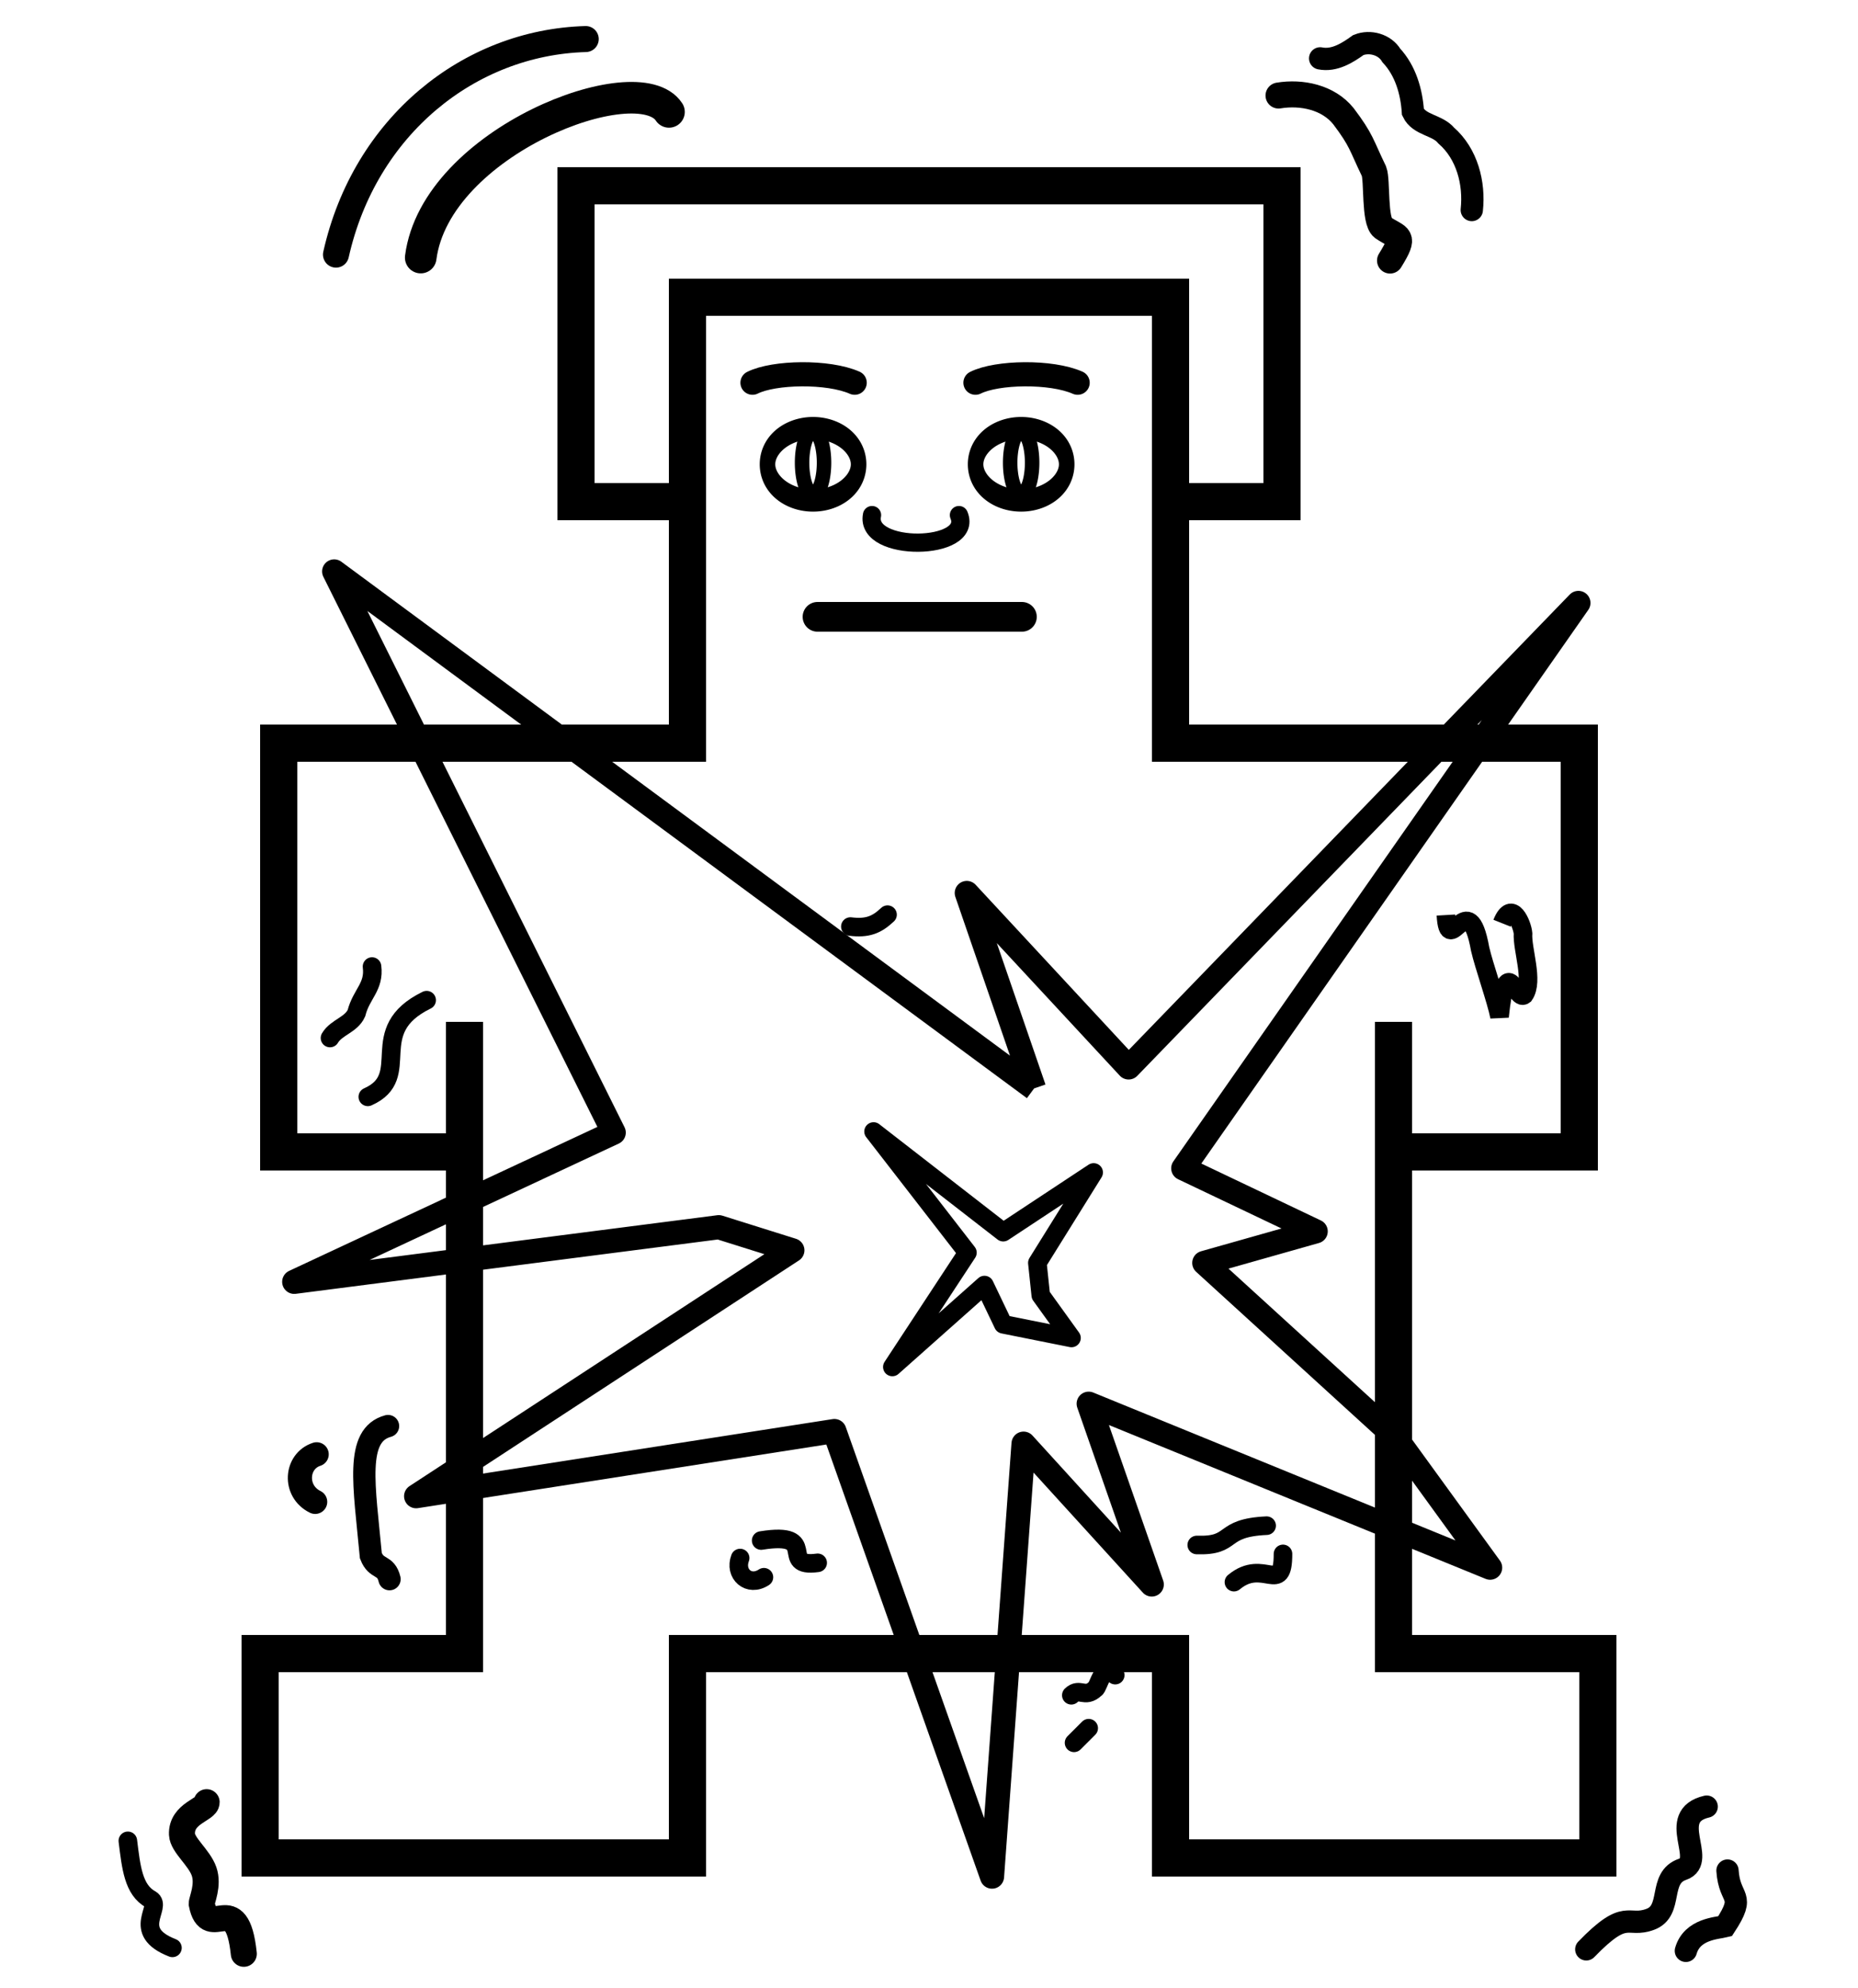 <?xml version="1.0" encoding="UTF-8" standalone="no"?>
<!-- Created with Inkscape (http://www.inkscape.org/) -->

<svg
   xmlns:dc="http://purl.org/dc/elements/1.1/"
   xmlns:cc="http://creativecommons.org/ns#"
   xmlns:rdf="http://www.w3.org/1999/02/22-rdf-syntax-ns#"
   xmlns:svg="http://www.w3.org/2000/svg"
   xmlns="http://www.w3.org/2000/svg"
   xmlns:inkscape="http://www.inkscape.org/namespaces/inkscape"
   version="1.1"
   width="100"
   height="107"
   id="svg3039">
  <defs
     id="defs3043">
    <inkscape:path-effect
       effect="spiro"
       id="path-effect6073" />
    <inkscape:path-effect
       effect="spiro"
       id="path-effect5561" />
    <inkscape:path-effect
       effect="spiro"
       id="path-effect4875" />
    <inkscape:path-effect
       effect="spiro"
       id="path-effect4105" />
    <inkscape:path-effect
       effect="spiro"
       id="path-effect4101" />
    <inkscape:path-effect
       effect="spiro"
       id="path-effect3237" />
    <inkscape:path-effect
       effect="spiro"
       id="path-effect4144" />
    <inkscape:path-effect
       effect="spiro"
       id="path-effect4140" />
    <inkscape:path-effect
       effect="spiro"
       id="path-effect3862" />
    <inkscape:path-effect
       effect="spiro"
       id="path-effect3862-4" />
    <inkscape:path-effect
       effect="spiro"
       id="path-effect4140-8" />
    <inkscape:path-effect
       effect="spiro"
       id="path-effect4144-2" />
    <inkscape:path-effect
       effect="spiro"
       id="path-effect3986" />
  </defs>
  <path
     d="m 37,27 0,13 -22,0 0,22 10,0 0,-7 0,34 -11,0 0,11 23,0 0,-11 26,0 0,11 23,0 0,-11 -11,0 0,-34 0,7 10,0 0,-22 -22,0 0,-24 -26,0 0,11 -6,0 0,-17 38,0 0,17 -6,0"
     id="path3827"
     style="fill:none;stroke:#000000;stroke-width:2;stroke-linecap:butt;stroke-linejoin:miter;stroke-miterlimit:4;stroke-opacity:1;stroke-dasharray:none" />
  <path
     d="m 51.612,27.724 c 0.807,1.94 -5.094,2.019 -4.679,0"
     id="path4082"
     style="fill:none;stroke:#000000;stroke-width:0.982;stroke-linecap:round;stroke-linejoin:miter;stroke-miterlimit:4;stroke-opacity:1;stroke-dasharray:none" />
  <path
     d="m 55,33.2 -11,0"
     id="path3235"
     style="fill:none;stroke:#000000;stroke-width:1.6;stroke-linecap:round;stroke-linejoin:miter;stroke-miterlimit:4;stroke-opacity:1;stroke-dasharray:none" />
  <path
     d="m 46.498,25.007 a 2.667,1.485 0 1 1 -5.335,0 2.667,1.485 0 1 1 5.335,0 z"
     transform="matrix(0.919,0,0,1.313,3.479,-7.844)"
     id="path4700"
     style="fill:none;stroke:#000000;stroke-width:0.91;stroke-linecap:round;stroke-linejoin:round;stroke-miterlimit:4;stroke-opacity:1;stroke-dasharray:none" />
  <path
     d="m 44.74,25.159 a 0.606,1.576 0 1 1 -1.212,0 0.606,1.576 0 1 1 1.212,0 z"
     transform="matrix(0.975,0,0,1.073,0.729,-2.09)"
     id="path4702"
     style="fill:none;stroke:#000000;stroke-width:0.8;stroke-linecap:round;stroke-linejoin:round;stroke-miterlimit:4;stroke-opacity:1;stroke-dasharray:none" />
  <path
     d="m 46.498,25.007 a 2.667,1.485 0 1 1 -5.335,0 2.667,1.485 0 1 1 5.335,0 z"
     transform="matrix(0.919,0,0,1.313,14.679,-7.844)"
     id="path4877"
     style="fill:none;stroke:#000000;stroke-width:0.91;stroke-linecap:round;stroke-linejoin:round;stroke-miterlimit:4;stroke-opacity:1;stroke-dasharray:none" />
  <path
     d="m 44.74,25.159 a 0.606,1.576 0 1 1 -1.212,0 0.606,1.576 0 1 1 1.212,0 z"
     transform="matrix(0.975,0,0,1.073,11.929,-2.09)"
     id="path4879"
     style="fill:none;stroke:#000000;stroke-width:0.8;stroke-linecap:round;stroke-linejoin:round;stroke-miterlimit:4;stroke-opacity:1;stroke-dasharray:none" />
  <path
     d="m 46,20.6 c -1.425,-0.633 -4.339,-0.581 -5.5,0"
     id="path4881"
     style="fill:none;stroke:#000000;stroke-width:1.3;stroke-linecap:round;stroke-linejoin:miter;stroke-miterlimit:4;stroke-opacity:1;stroke-dasharray:none" />
  <path
     d="m 58,20.6 c -1.425,-0.633 -4.339,-0.581 -5.5,0"
     id="path4883"
     style="fill:none;stroke:#000000;stroke-width:1.3;stroke-linecap:round;stroke-linejoin:miter;stroke-miterlimit:4;stroke-opacity:1;stroke-dasharray:none" />
  <path
     d="m 77.821,49.251 c 0.14,2.421 1.208,-1.723 1.842,1.829 0.204,0.896 0.87,2.762 1.044,3.645 0.366,-3.585 0.872,-0.814 1.329,-1.168 0.526,-0.758 -0.123,-2.464 -0.065,-3.322 -0.043,-0.481 -0.603,-1.867 -1.129,-0.545"
     id="path5542"
     style="fill:none;stroke:#000000;stroke-width:1px;stroke-linecap:butt;stroke-linejoin:miter;stroke-opacity:1" />
  <path
     d="m 47.017,60.901 5.051,6.52 -4.041,6.153 4.959,-4.408 1.01,2.112 3.673,0.735 -1.653,-2.296 -0.184,-1.745 3.03,-4.867 -4.867,3.214 -6.979,-5.418"
     id="path5559"
     style="fill:none;stroke:#000000;stroke-width:1px;stroke-linecap:round;stroke-linejoin:round;stroke-opacity:1" />
  <path
     d="m 55.656,58.584 -37.67,-27.828 15.045,30.204 -17.195,8.032 22.851,-2.941 3.959,1.244 -20.249,13.235 22.511,-3.507 8.484,23.982 1.697,-23.303 6.9,7.579 -3.394,-9.729 21.606,8.824 -5.09,-7.014 -10.294,-9.389 5.995,-1.697 -7.127,-3.394 21.267,-30.43 -24.208,25 -8.71,-9.389 3.62,10.52"
     id="path6071"
     style="fill:none;stroke:#000000;stroke-width:1.3;stroke-linecap:butt;stroke-linejoin:round;stroke-miterlimit:4;stroke-opacity:1;stroke-dasharray:none" />
  <path
     d="m 19.796,59.036 c 2.51,-1.115 -0.21,-3.556 3.167,-5.204"
     id="path6075"
     style="fill:none;stroke:#000000;stroke-width:1px;stroke-linecap:round;stroke-linejoin:miter;stroke-opacity:1" />
  <path
     d="m 20.023,52.023 c 0.138,1.09 -0.576,1.471 -0.839,2.507 -0.279,0.634 -1.087,0.765 -1.423,1.339"
     id="path6082"
     style="fill:none;stroke:#000000;stroke-width:1px;stroke-linecap:round;stroke-linejoin:miter;stroke-opacity:1" />
  <path
     d="m 20.964,84.996 c -0.202,-0.832 -0.702,-0.474 -1.004,-1.264 -0.352,-3.789 -0.872,-6.491 0.924,-6.977"
     id="path6091"
     style="fill:none;stroke:#000000;stroke-width:1.2;stroke-linecap:round;stroke-linejoin:miter;stroke-miterlimit:4;stroke-opacity:1;stroke-dasharray:none" />
  <path
     d="m 17.043,78.275 c -1.129,0.366 -1.245,1.987 -0.08,2.56"
     id="path6097"
     style="fill:none;stroke:#000000;stroke-width:1.3;stroke-linecap:round;stroke-linejoin:miter;stroke-miterlimit:4;stroke-opacity:1;stroke-dasharray:none" />
  <path
     d="m 45.768,49.87 c 0.907,0.11 1.408,-0.081 2,-0.64"
     id="path6112"
     style="fill:none;stroke:#000000;stroke-width:1px;stroke-linecap:round;stroke-linejoin:miter;stroke-opacity:1" />
  <path
     d="m 6.881,99.079 c 0.176,1.415 0.295,2.646 1.233,3.153 0.661,0.393 -1.125,1.719 1.167,2.608"
     id="path6121"
     style="fill:none;stroke:#000000;stroke-width:1px;stroke-linecap:round;stroke-linejoin:miter;stroke-opacity:1" />
  <path
     d="m 11.122,96.998 c 0.013,0.403 -1.377,0.59 -1.328,1.736 0.024,0.573 0.928,1.246 1.187,1.987 0.259,0.74 -0.128,1.548 -0.126,1.749 0.41,2.094 1.889,-0.922 2.267,2.69"
     id="path6137"
     style="fill:none;stroke:#000000;stroke-width:1.4;stroke-linecap:round;stroke-linejoin:miter;stroke-miterlimit:4;stroke-opacity:1;stroke-dasharray:none" />
  <path
     d="m 90.736,105 c 0.338,-1.183 1.68,-1.216 2.108,-1.324 1.162,-1.777 0.24,-1.339 0.132,-2.997"
     id="path6169"
     style="fill:none;stroke:#000000;stroke-width:1.2;stroke-linecap:round;stroke-linejoin:miter;stroke-miterlimit:4;stroke-opacity:1;stroke-dasharray:none" />
  <path
     d="m 91.856,97.238 c -2.204,0.513 0.045,2.915 -1.296,3.372 -1.342,0.457 -0.484,2.227 -1.74,2.694 -1.256,0.467 -1.259,-0.644 -3.444,1.616"
     id="path6211"
     style="fill:none;stroke:#000000;stroke-width:1.2;stroke-linecap:round;stroke-linejoin:miter;stroke-miterlimit:4;stroke-opacity:1;stroke-dasharray:none" />
  <path
     d="m 71.052,3.142 c 0.762,0.152 1.467,-0.292 2.057,-0.718 0.623,-0.25 1.426,-0.028 1.775,0.561 0.763,0.819 1.089,1.948 1.161,3.043 0.346,0.724 1.309,0.684 1.792,1.267 1.126,0.983 1.532,2.562 1.376,4.009"
     id="path6232"
     style="fill:none;stroke:#000000;stroke-width:1.2;stroke-linecap:round;stroke-linejoin:miter;stroke-miterlimit:4;stroke-opacity:1;stroke-dasharray:none" />
  <path
     d="m 68.812,5.142 c 1.241,-0.205 2.672,0.091 3.492,1.11 0.989,1.311 0.95,1.528 1.647,2.97 0.187,0.494 0.004,2.666 0.475,3.03 0.859,0.583 1.255,0.367 0.387,1.772"
     id="path6253"
     style="fill:none;stroke:#000000;stroke-width:1.4;stroke-linecap:round;stroke-linejoin:miter;stroke-miterlimit:4;stroke-opacity:1;stroke-dasharray:none" />
  <path
     d="M 18.083,13.704 C 19.628,6.797 25.239,2.28 31.525,2.102"
     id="path6382"
     style="fill:none;stroke:#000000;stroke-width:1.4;stroke-linecap:round;stroke-linejoin:miter;stroke-miterlimit:4;stroke-opacity:1;stroke-dasharray:none" />
  <path
     d="M 22.644,13.864 C 23.451,7.606 34.335,3.477 36.006,6.023"
     id="path6384"
     style="fill:none;stroke:#000000;stroke-width:1.7;stroke-linecap:round;stroke-linejoin:miter;stroke-miterlimit:4;stroke-opacity:1;stroke-dasharray:none" />
  <path
     d="m 64.411,83.156 c 2.108,0.068 1.2,-0.924 3.761,-1.04"
     id="path6386"
     style="fill:none;stroke:#000000;stroke-width:1px;stroke-linecap:round;stroke-linejoin:miter;stroke-opacity:1" />
  <path
     d="m 69.052,83.636 c 0.004,2.274 -1.048,0.193 -2.64,1.52"
     id="path6397"
     style="fill:none;stroke:#000000;stroke-width:1px;stroke-linecap:round;stroke-linejoin:miter;stroke-opacity:1" />
  <path
     d="m 44.008,84.116 c -2.167,0.297 0.188,-1.718 -3.041,-1.2"
     id="path6424"
     style="fill:none;stroke:#000000;stroke-width:1px;stroke-linecap:round;stroke-linejoin:miter;stroke-opacity:1" />
  <path
     d="m 39.835,83.858 c -0.323,0.848 0.461,1.572 1.28,1.034"
     id="path6484"
     style="fill:none;stroke:#000000;stroke-width:1;stroke-linecap:round;stroke-linejoin:miter;stroke-miterlimit:4;stroke-opacity:1;stroke-dasharray:none" />
  <path
     d="m 60.023,90.16 c -0.634,-0.829 -0.903,0.682 -1.073,0.732 -0.56,0.532 -0.847,-0.079 -1.29,0.352"
     id="path6486"
     style="fill:none;stroke:#000000;stroke-width:1px;stroke-linecap:round;stroke-linejoin:miter;stroke-opacity:1" />
  <path
     d="M 57.807,93.804 58.595,93.016"
     id="path6496"
     style="fill:none;stroke:#000000;stroke-width:1px;stroke-linecap:round;stroke-linejoin:miter;stroke-opacity:1" />
</svg>
